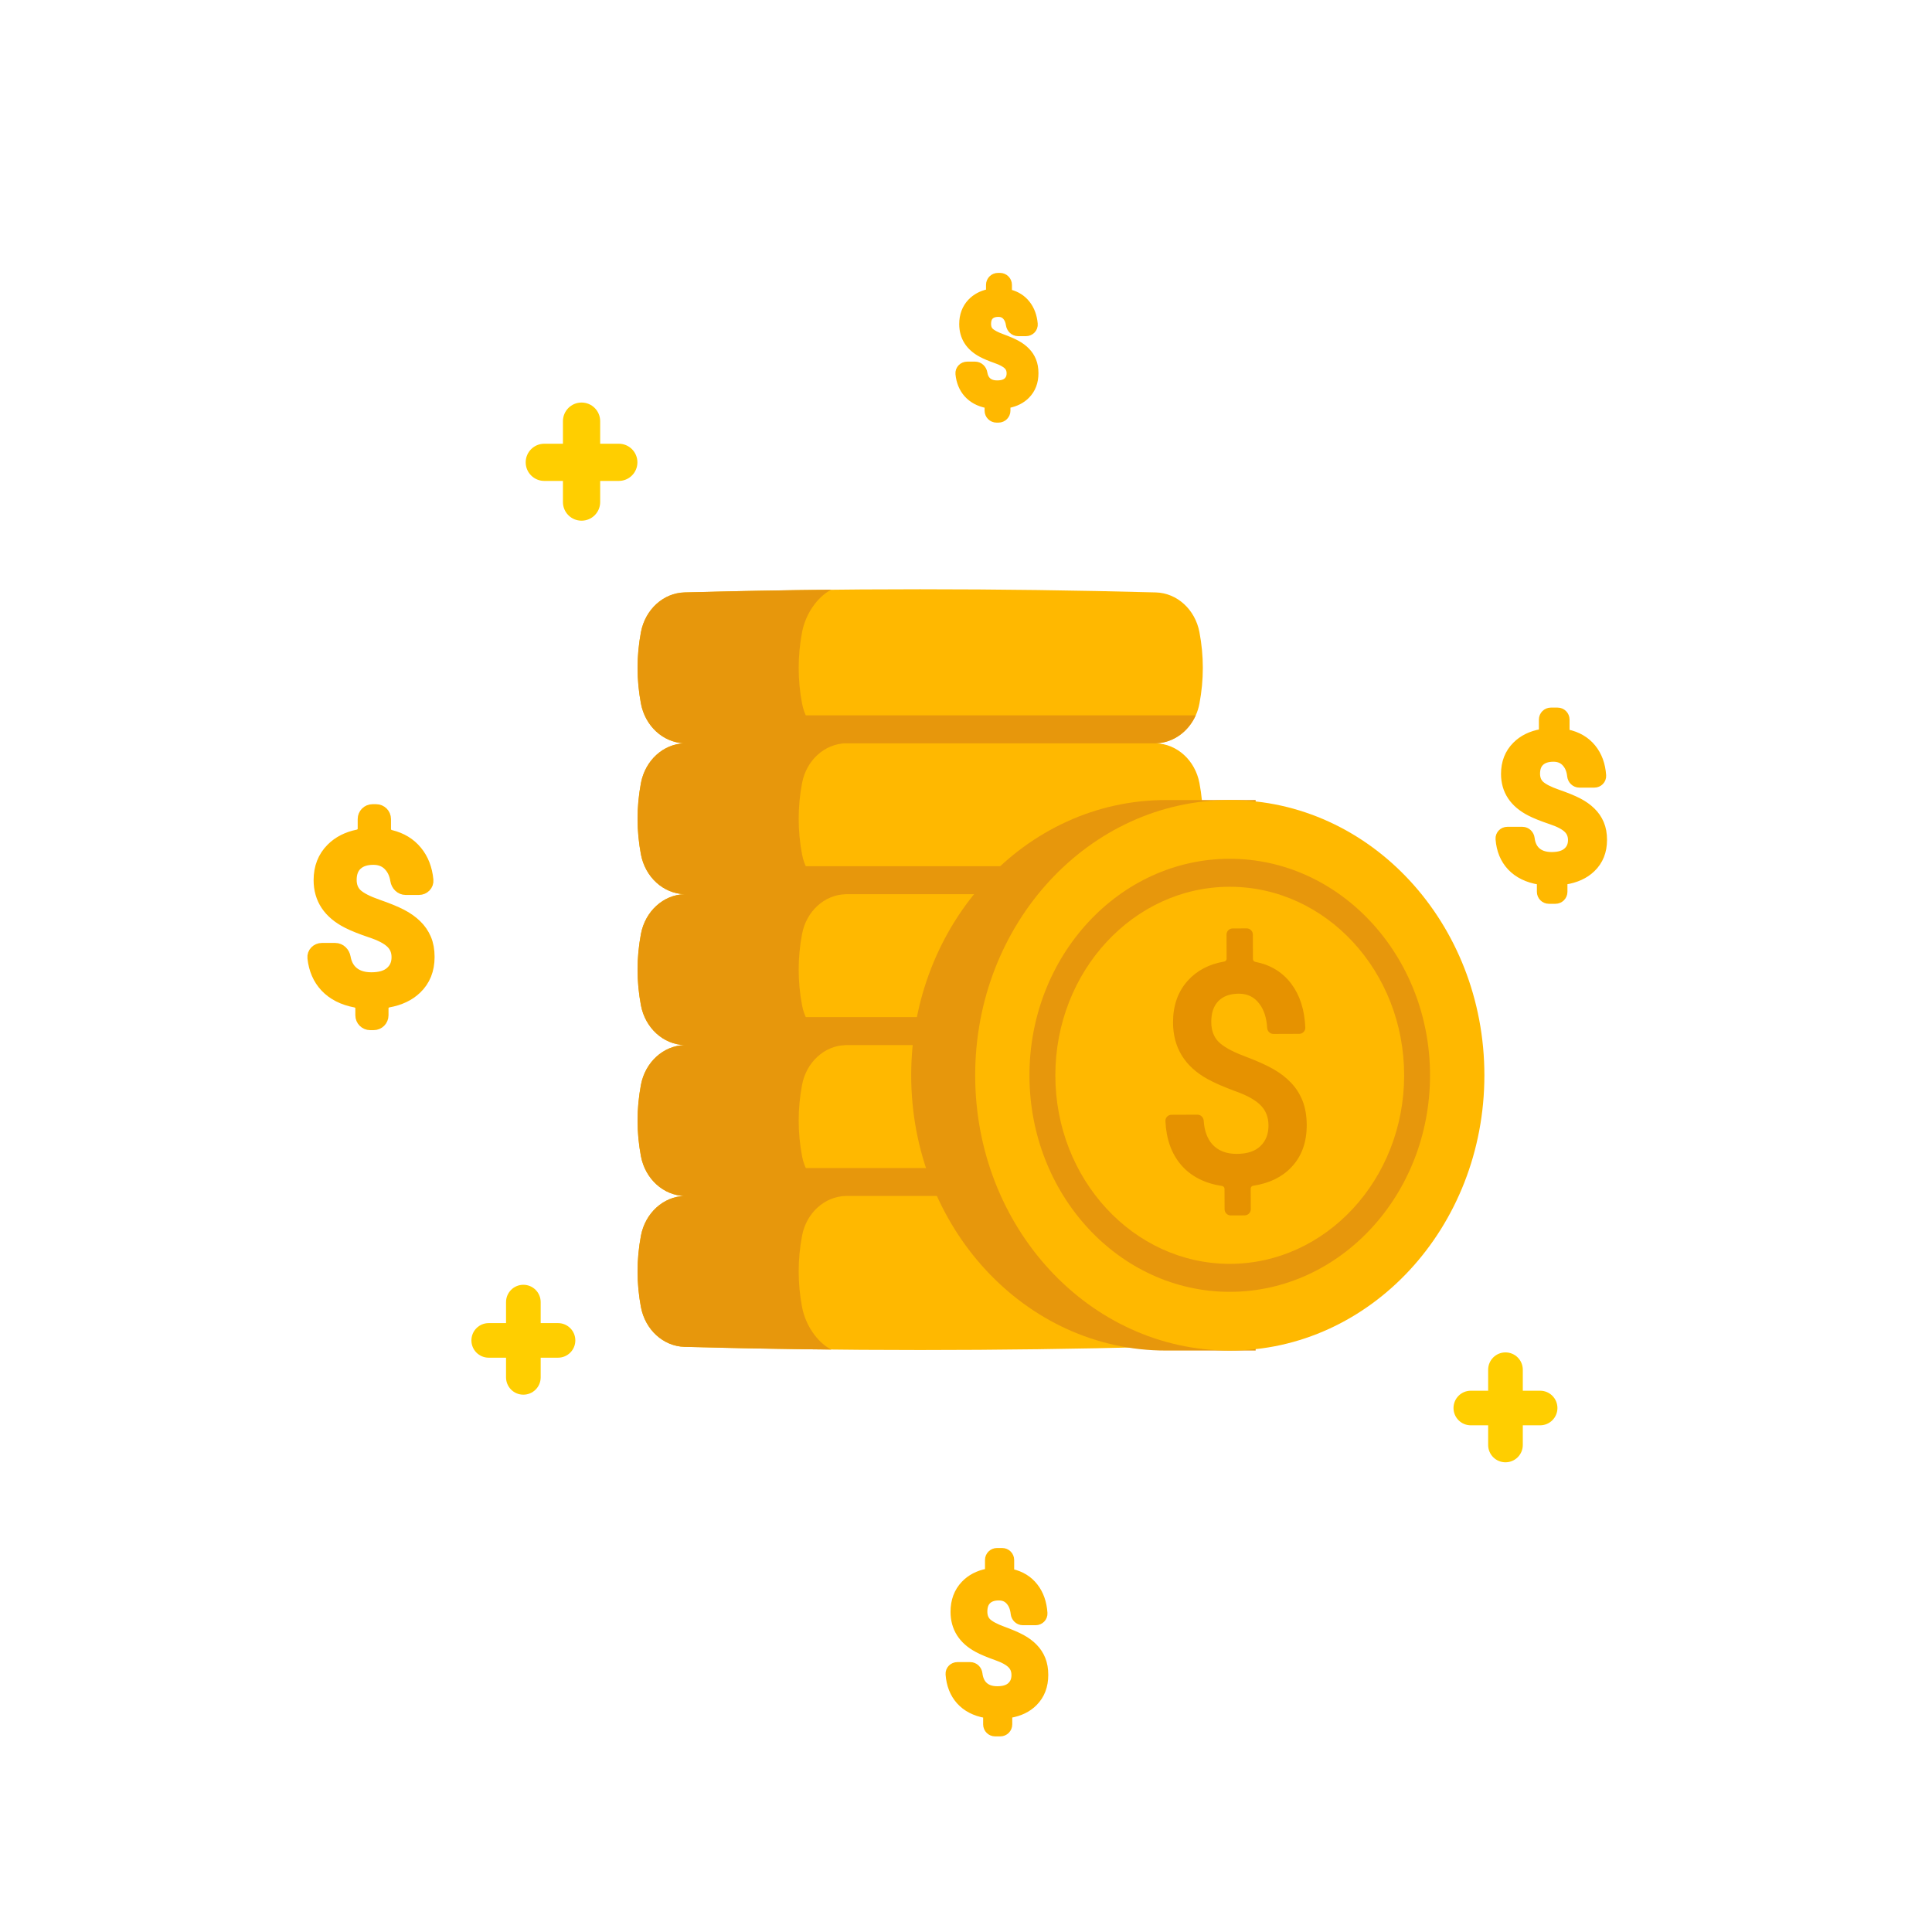<svg width="200" height="200" viewBox="0 0 200 200" fill="none" xmlns="http://www.w3.org/2000/svg">
    <path fill-rule="evenodd" clip-rule="evenodd" d="M155.846 140C154.856 140 154.053 140.803 154.053 141.793V143.967L152.257 143.967C151.268 143.967 150.467 144.769 150.467 145.758C150.467 146.747 151.268 147.548 152.257 147.548H154.053V149.584C154.053 150.575 154.856 151.377 155.846 151.377C156.837 151.377 157.64 150.575 157.64 149.584V147.548H159.435C160.423 147.548 161.225 146.747 161.225 145.758C161.225 144.769 160.423 143.967 159.435 143.967L157.64 143.967V141.793C157.64 140.803 156.837 140 155.846 140Z" fill="#FFCE00"/>
    <path fill-rule="evenodd" clip-rule="evenodd" d="M54.178 133C53.188 133 52.385 133.803 52.385 134.793V136.967L50.59 136.967C49.601 136.967 48.8 137.769 48.8 138.758C48.8 139.746 49.601 140.548 50.59 140.548H52.385V142.584C52.385 143.575 53.188 144.377 54.178 144.377C55.168 144.377 55.971 143.575 55.971 142.584V140.548H57.767C58.756 140.548 59.558 139.746 59.558 138.758C59.558 137.769 58.756 136.967 57.767 136.967L55.971 136.967V134.793C55.971 133.803 55.168 133 54.178 133Z" fill="#FFCE00"/>
    <path fill-rule="evenodd" clip-rule="evenodd" d="M60.203 41.671C59.138 41.671 58.275 42.534 58.275 43.599V45.935H56.344C55.281 45.935 54.419 46.797 54.419 47.86C54.419 48.923 55.281 49.785 56.344 49.785H58.275V51.974C58.275 53.039 59.138 53.902 60.203 53.902C61.267 53.902 62.13 53.039 62.13 51.974V49.785H64.06C65.123 49.785 65.984 48.923 65.984 47.86C65.984 46.797 65.123 45.935 64.06 45.935H62.13V43.599C62.13 42.534 61.267 41.671 60.203 41.671Z" fill="#FFCE00"/>
    <path d="M163.068 86.965C163.068 86.405 162.88 85.944 162.504 85.581C162.127 85.212 161.5 84.882 160.621 84.592C159.743 84.295 159.06 84.022 158.572 83.771C156.948 82.947 156.135 81.727 156.135 80.112C156.135 79.017 156.487 78.117 157.192 77.412C157.809 76.793 158.619 76.395 159.623 76.218C159.868 76.174 160.057 75.967 160.057 75.718V74.489C160.057 74.219 160.275 74 160.545 74H161.241C161.511 74 161.73 74.219 161.73 74.489V75.749C161.73 75.993 161.911 76.198 162.15 76.248C163.162 76.461 163.959 76.925 164.543 77.639C165.119 78.34 165.445 79.225 165.519 80.296C165.538 80.565 165.317 80.784 165.047 80.784H163.494C163.224 80.784 163.009 80.565 162.98 80.296C162.916 79.694 162.725 79.204 162.409 78.826C162.019 78.345 161.486 78.104 160.81 78.104C160.14 78.104 159.617 78.276 159.241 78.618C158.865 78.961 158.676 79.453 158.676 80.092C158.676 80.666 158.861 81.127 159.231 81.477C159.607 81.82 160.241 82.146 161.134 82.456C162.026 82.766 162.727 83.052 163.235 83.316C163.744 83.58 164.173 83.883 164.522 84.226C164.87 84.562 165.139 84.951 165.327 85.393C165.515 85.835 165.609 86.352 165.609 86.946C165.609 88.06 165.247 88.963 164.522 89.655C163.887 90.267 163.03 90.657 161.95 90.826C161.702 90.865 161.51 91.074 161.51 91.325V92.322C161.51 92.591 161.291 92.81 161.021 92.81H160.336C160.066 92.81 159.848 92.591 159.848 92.322V91.332C159.848 91.082 159.658 90.874 159.411 90.833C158.241 90.642 157.324 90.193 156.658 89.487C156.014 88.797 155.65 87.912 155.568 86.831C155.547 86.561 155.769 86.342 156.038 86.342H157.602C157.872 86.342 158.086 86.562 158.119 86.83C158.19 87.429 158.401 87.909 158.75 88.271C159.196 88.726 159.823 88.953 160.632 88.953C161.426 88.953 162.029 88.772 162.441 88.409C162.859 88.047 163.068 87.565 163.068 86.965Z" fill="#FFB800" stroke="#FFB800" stroke-width="1.5"/>
    <path d="M104.953 38.65C104.953 38.233 104.82 37.889 104.553 37.619C104.287 37.345 103.843 37.099 103.222 36.883C102.6 36.663 102.117 36.459 101.772 36.272C100.623 35.659 100.048 34.751 100.048 33.549C100.048 32.734 100.297 32.065 100.795 31.539C101.207 31.106 101.739 30.818 102.392 30.675C102.635 30.622 102.822 30.417 102.822 30.169V29.489C102.822 29.219 103.041 29 103.311 29H103.517C103.787 29 104.006 29.219 104.006 29.489V30.196C104.006 30.439 104.186 30.641 104.421 30.701C105.081 30.871 105.606 31.206 105.996 31.709C106.382 32.203 106.61 32.82 106.677 33.561C106.702 33.83 106.48 34.049 106.21 34.049H105.397C105.127 34.049 104.914 33.829 104.876 33.562C104.819 33.17 104.689 32.847 104.487 32.592C104.211 32.234 103.833 32.055 103.355 32.055C102.881 32.055 102.512 32.182 102.245 32.437C101.979 32.693 101.846 33.058 101.846 33.534C101.846 33.961 101.976 34.305 102.238 34.565C102.504 34.82 102.953 35.063 103.584 35.293C104.215 35.524 104.711 35.737 105.071 35.934C105.431 36.13 105.734 36.356 105.981 36.611C106.228 36.861 106.418 37.151 106.551 37.48C106.684 37.808 106.75 38.194 106.75 38.635C106.75 39.464 106.494 40.137 105.981 40.652C105.557 41.082 104.993 41.365 104.287 41.501C104.041 41.548 103.851 41.755 103.851 42.006V42.511C103.851 42.781 103.632 43 103.362 43H103.163C102.893 43 102.674 42.781 102.674 42.511V42.01C102.674 41.761 102.486 41.554 102.242 41.506C101.473 41.352 100.865 41.026 100.418 40.527C99.986 40.04 99.732 39.422 99.657 38.674C99.63 38.406 99.853 38.186 100.122 38.186H100.943C101.213 38.186 101.425 38.407 101.468 38.673C101.531 39.062 101.674 39.378 101.898 39.621C102.213 39.96 102.657 40.129 103.229 40.129C103.791 40.129 104.218 39.994 104.509 39.724C104.805 39.455 104.953 39.096 104.953 38.65Z" fill="#FFB800" stroke="#FFB800" stroke-width="1.5"/>
    <path d="M105.455 173.407C105.455 172.871 105.284 172.429 104.941 172.082C104.599 171.729 104.028 171.413 103.229 171.136C102.43 170.852 101.809 170.59 101.365 170.35C99.888 169.562 99.149 168.394 99.149 166.849C99.149 165.801 99.469 164.94 100.11 164.265C100.664 163.681 101.389 163.302 102.285 163.129C102.529 163.082 102.716 162.876 102.716 162.627V161.489C102.716 161.219 102.934 161 103.204 161H103.749C104.019 161 104.237 161.219 104.237 161.489V162.658C104.237 162.901 104.417 163.105 104.654 163.159C105.558 163.366 106.272 163.807 106.796 164.483C107.317 165.148 107.613 165.989 107.683 167.004C107.702 167.273 107.481 167.492 107.211 167.492H105.887C105.617 167.492 105.402 167.273 105.373 167.004C105.312 166.437 105.14 165.975 104.856 165.618C104.501 165.158 104.016 164.927 103.4 164.927C102.792 164.927 102.316 165.091 101.974 165.42C101.631 165.748 101.46 166.218 101.46 166.83C101.46 167.379 101.628 167.82 101.964 168.155C102.307 168.483 102.884 168.795 103.695 169.091C104.507 169.388 105.144 169.662 105.607 169.915C106.07 170.167 106.46 170.457 106.777 170.785C107.094 171.107 107.338 171.479 107.509 171.902C107.681 172.325 107.766 172.82 107.766 173.388C107.766 174.454 107.436 175.319 106.777 175.981C106.207 176.559 105.44 176.93 104.475 177.095C104.228 177.138 104.038 177.345 104.038 177.596V178.511C104.038 178.781 103.819 179 103.549 179H103.014C102.744 179 102.525 178.781 102.525 178.511V177.602C102.525 177.353 102.337 177.146 102.092 177.102C101.045 176.915 100.223 176.488 99.624 175.82C99.042 175.164 98.712 174.324 98.634 173.299C98.614 173.03 98.835 172.811 99.105 172.811H100.439C100.709 172.811 100.923 173.03 100.955 173.298C101.023 173.862 101.213 174.314 101.527 174.656C101.933 175.091 102.503 175.309 103.239 175.309C103.962 175.309 104.51 175.136 104.884 174.789C105.265 174.442 105.455 173.981 105.455 173.407Z" fill="#FFB800" stroke="#FFB800" stroke-width="1.5"/>
    <path d="M41.282 99.088C41.282 98.436 41.063 97.899 40.625 97.477C40.187 97.047 39.457 96.663 38.435 96.326C37.413 95.981 36.618 95.662 36.05 95.371C34.16 94.412 33.215 92.992 33.215 91.112C33.215 89.839 33.624 88.791 34.444 87.971C35.122 87.29 36.001 86.84 37.081 86.618C37.474 86.537 37.778 86.205 37.778 85.803V84.787C37.778 84.352 38.13 84 38.565 84H38.938C39.373 84 39.725 84.352 39.725 84.787V85.845C39.725 86.238 40.018 86.566 40.4 86.658C41.489 86.922 42.355 87.448 42.998 88.235C43.63 89.002 44.003 89.96 44.117 91.109C44.16 91.542 43.802 91.895 43.367 91.895H41.996C41.562 91.895 41.219 91.54 41.152 91.111C41.057 90.508 40.845 90.01 40.516 89.616C40.062 89.056 39.441 88.776 38.654 88.776C37.875 88.776 37.267 88.976 36.829 89.375C36.391 89.774 36.172 90.345 36.172 91.089C36.172 91.757 36.387 92.294 36.817 92.701C37.255 93.1 37.993 93.479 39.031 93.84C40.07 94.201 40.885 94.534 41.477 94.841C42.069 95.148 42.568 95.501 42.974 95.9C43.38 96.291 43.692 96.744 43.911 97.258C44.13 97.772 44.239 98.374 44.239 99.065C44.239 100.362 43.818 101.413 42.974 102.218C42.275 102.893 41.342 103.336 40.177 103.548C39.778 103.621 39.469 103.955 39.469 104.36V105.103C39.469 105.538 39.117 105.89 38.682 105.89H38.321C37.887 105.89 37.535 105.538 37.535 105.103V104.366C37.535 103.963 37.229 103.63 36.834 103.555C35.564 103.316 34.56 102.805 33.823 102.023C33.117 101.267 32.7 100.309 32.574 99.149C32.527 98.716 32.886 98.363 33.32 98.363H34.703C35.138 98.363 35.479 98.718 35.554 99.146C35.659 99.744 35.893 100.231 36.257 100.607C36.776 101.137 37.506 101.401 38.447 101.401C39.372 101.401 40.074 101.19 40.552 100.768C41.039 100.346 41.282 99.786 41.282 99.088Z" fill="#FFB800" stroke="#FFB800" stroke-width="1.5"/>
    <path d="M119.647 92.567C121.855 92.627 123.721 94.338 124.164 96.678C124.632 99.145 124.632 101.609 124.164 104.075C123.721 106.414 121.855 108.127 119.647 108.187C121.855 108.247 123.721 109.958 124.164 112.298C124.632 114.763 124.632 117.229 124.164 119.695C123.721 122.034 121.855 123.747 119.647 123.807C121.855 123.865 123.721 125.578 124.164 127.918C124.632 130.382 124.632 132.849 124.164 135.313C123.721 137.654 121.855 139.367 119.647 139.427C103.387 139.863 87.129 139.863 70.869 139.427C68.661 139.367 66.795 137.654 66.35 135.313C65.883 132.849 65.883 130.382 66.35 127.918C66.794 125.578 68.661 123.864 70.869 123.807C68.661 123.747 66.795 122.034 66.35 119.695C65.883 117.229 65.883 114.763 66.35 112.298C66.794 109.958 68.661 108.247 70.869 108.187C68.661 108.127 66.795 106.414 66.35 104.075C65.883 101.609 65.883 99.145 66.35 96.678C66.794 94.338 68.661 92.627 70.869 92.567C68.661 92.507 66.795 90.794 66.35 88.455C65.883 85.989 65.883 83.525 66.35 81.059C66.794 78.718 68.661 77.007 70.869 76.947C70.813 76.947 70.758 76.942 70.703 76.935C68.569 76.795 66.783 75.117 66.35 72.835C65.884 70.369 65.884 67.905 66.35 65.439C66.795 63.1 68.661 61.387 70.87 61.327C87.129 60.891 103.387 60.891 119.647 61.327C121.855 61.387 123.722 63.1 124.165 65.439C124.633 67.905 124.633 70.369 124.165 72.835C124.084 73.264 123.956 73.672 123.786 74.05C123.027 75.748 121.451 76.899 119.647 76.947C121.855 77.007 123.722 78.718 124.165 81.059C124.633 83.525 124.633 85.989 124.165 88.455C123.721 90.794 121.855 92.507 119.647 92.567Z" fill="#FFB800"/>
    <path d="M83.03 96.678C82.562 99.143 82.562 101.609 83.03 104.074C83.473 106.415 85.34 108.126 87.549 108.185C85.34 108.246 83.473 109.957 83.03 112.299C82.562 114.764 82.562 117.229 83.03 119.695C83.473 122.034 85.34 123.747 87.549 123.806C85.34 123.865 83.473 125.578 83.03 127.918C82.562 130.383 82.562 132.848 83.03 135.313C83.367 137.097 84.533 138.917 86.046 139.706C80.988 139.655 75.928 139.561 70.869 139.425C68.661 139.366 66.794 137.655 66.35 135.313C65.883 132.848 65.883 130.383 66.35 127.918C66.794 125.578 68.661 123.865 70.869 123.806C68.661 123.747 66.794 122.034 66.35 119.695C65.883 117.229 65.883 114.764 66.35 112.299C66.794 109.957 68.661 108.246 70.869 108.185C68.661 108.126 66.794 106.415 66.35 104.074C65.883 101.609 65.883 99.143 66.35 96.678C66.794 94.339 68.661 92.626 70.869 92.567C68.661 92.507 66.794 90.794 66.35 88.455C65.883 85.99 65.883 83.525 66.35 81.059C66.794 78.718 68.661 77.007 70.869 76.946C68.661 76.887 66.794 75.176 66.35 72.834C65.883 70.369 65.883 67.904 66.35 65.439C66.794 63.099 68.661 61.386 70.869 61.327C75.928 61.191 80.988 61.097 86.046 61.045C84.533 61.835 83.367 63.654 83.03 65.439C82.562 67.904 82.562 70.369 83.03 72.834C83.473 75.176 85.34 76.887 87.549 76.946C85.34 77.007 83.473 78.718 83.03 81.059C82.562 83.524 82.562 85.99 83.03 88.455C83.473 90.794 85.34 92.507 87.549 92.567C85.34 92.626 83.473 94.339 83.03 96.678Z" fill="#E7970C"/>
    <path d="M123.781 74.051C123.022 75.748 121.447 76.899 119.642 76.948H70.865C70.126 76.948 69.525 76.299 69.525 75.499C69.525 74.7 70.126 74.051 70.865 74.051H123.781V74.051Z" fill="#E7970C"/>
    <path d="M123.781 89.67C123.022 91.368 121.447 92.519 119.642 92.567H70.865C70.126 92.567 69.525 91.918 69.525 91.119C69.525 90.319 70.126 89.67 70.865 89.67H123.781V89.67Z" fill="#E7970C"/>
    <path d="M123.781 105.289C123.022 106.987 121.447 108.138 119.642 108.186H70.865C70.126 108.186 69.525 107.538 69.525 106.738C69.525 105.938 70.126 105.29 70.865 105.29H123.781V105.289Z" fill="#E7970C"/>
    <path d="M123.781 120.911C123.022 122.608 121.447 123.759 119.642 123.808H70.865C70.126 123.808 69.525 123.159 69.525 122.359C69.525 121.56 70.126 120.911 70.865 120.911H123.781V120.911Z" fill="#E7970C"/>
    <path d="M129.984 139.809H120.684C106.127 139.809 94.327 127.052 94.327 111.315C94.327 95.578 106.127 82.821 120.684 82.821H129.984" fill="#E7970C"/>
    <path d="M127.307 139.809C141.863 139.809 153.663 127.052 153.663 111.315C153.663 95.578 141.863 82.821 127.307 82.821C112.75 82.821 100.95 95.578 100.95 111.315C100.95 127.052 112.75 139.809 127.307 139.809Z" fill="#FFB800"/>
    <path d="M127.306 132.281C138.017 132.281 146.699 122.894 146.699 111.315C146.699 99.736 138.017 90.349 127.306 90.349C116.595 90.349 107.912 99.736 107.912 111.315C107.912 122.894 116.595 132.281 127.306 132.281Z" fill="#FFB800"/>
    <path d="M127.303 133.73C115.87 133.73 106.569 123.675 106.569 111.316C106.569 98.956 115.87 88.901 127.303 88.901C138.735 88.901 148.036 98.956 148.036 111.316C148.036 123.675 138.735 133.73 127.303 133.73ZM127.303 91.798C117.348 91.798 109.249 100.554 109.249 111.316C109.249 122.078 117.348 130.833 127.303 130.833C137.258 130.833 145.357 122.078 145.357 111.316C145.357 100.554 137.258 91.798 127.303 91.798Z" fill="#E7970C"/>
    <path d="M131.488 116.507C131.485 115.633 131.215 114.914 130.678 114.35C130.142 113.776 129.249 113.265 128.001 112.817C126.752 112.359 125.78 111.936 125.086 111.547C122.775 110.27 121.616 108.371 121.607 105.85C121.601 104.142 122.096 102.736 123.092 101.631C124.008 100.615 125.227 99.976 126.748 99.714C126.979 99.675 127.154 99.478 127.153 99.244L127.144 96.752C127.143 96.497 127.35 96.289 127.606 96.288L129.056 96.282C129.311 96.281 129.519 96.487 129.52 96.743L129.529 99.277C129.529 99.506 129.698 99.698 129.923 99.743C131.457 100.046 132.66 100.78 133.532 101.944C134.403 103.099 134.876 104.579 134.949 106.384C134.959 106.639 134.752 106.848 134.496 106.849L131.829 106.859C131.573 106.86 131.367 106.654 131.352 106.398C131.287 105.32 131.007 104.457 130.509 103.808C129.952 103.059 129.194 102.687 128.234 102.691C127.283 102.694 126.542 102.965 126.009 103.502C125.476 104.039 125.212 104.807 125.215 105.805C125.218 106.7 125.483 107.42 126.009 107.963C126.546 108.496 127.448 109.002 128.717 109.48C129.986 109.959 130.982 110.402 131.706 110.811C132.43 111.22 133.04 111.691 133.537 112.224C134.034 112.747 134.417 113.352 134.686 114.041C134.956 114.729 135.092 115.536 135.096 116.462C135.101 118.201 134.592 119.613 133.566 120.698C132.627 121.699 131.342 122.325 129.709 122.574C129.475 122.61 129.297 122.808 129.297 123.045L129.305 125.175C129.305 125.431 129.099 125.639 128.843 125.64L127.408 125.646C127.152 125.647 126.945 125.44 126.944 125.185L126.936 123.066C126.936 122.831 126.758 122.635 126.526 122.599C124.763 122.33 123.387 121.623 122.399 120.479C121.427 119.343 120.9 117.864 120.819 116.04C120.808 115.785 121.016 115.577 121.271 115.576L123.954 115.565C124.209 115.564 124.415 115.771 124.432 116.026C124.503 117.1 124.813 117.948 125.362 118.569C125.998 119.277 126.89 119.628 128.038 119.624C129.167 119.619 130.022 119.333 130.604 118.764C131.196 118.196 131.491 117.444 131.488 116.507Z" fill="#E69200" stroke="#E59200" stroke-width="0.35"/>
</svg>
